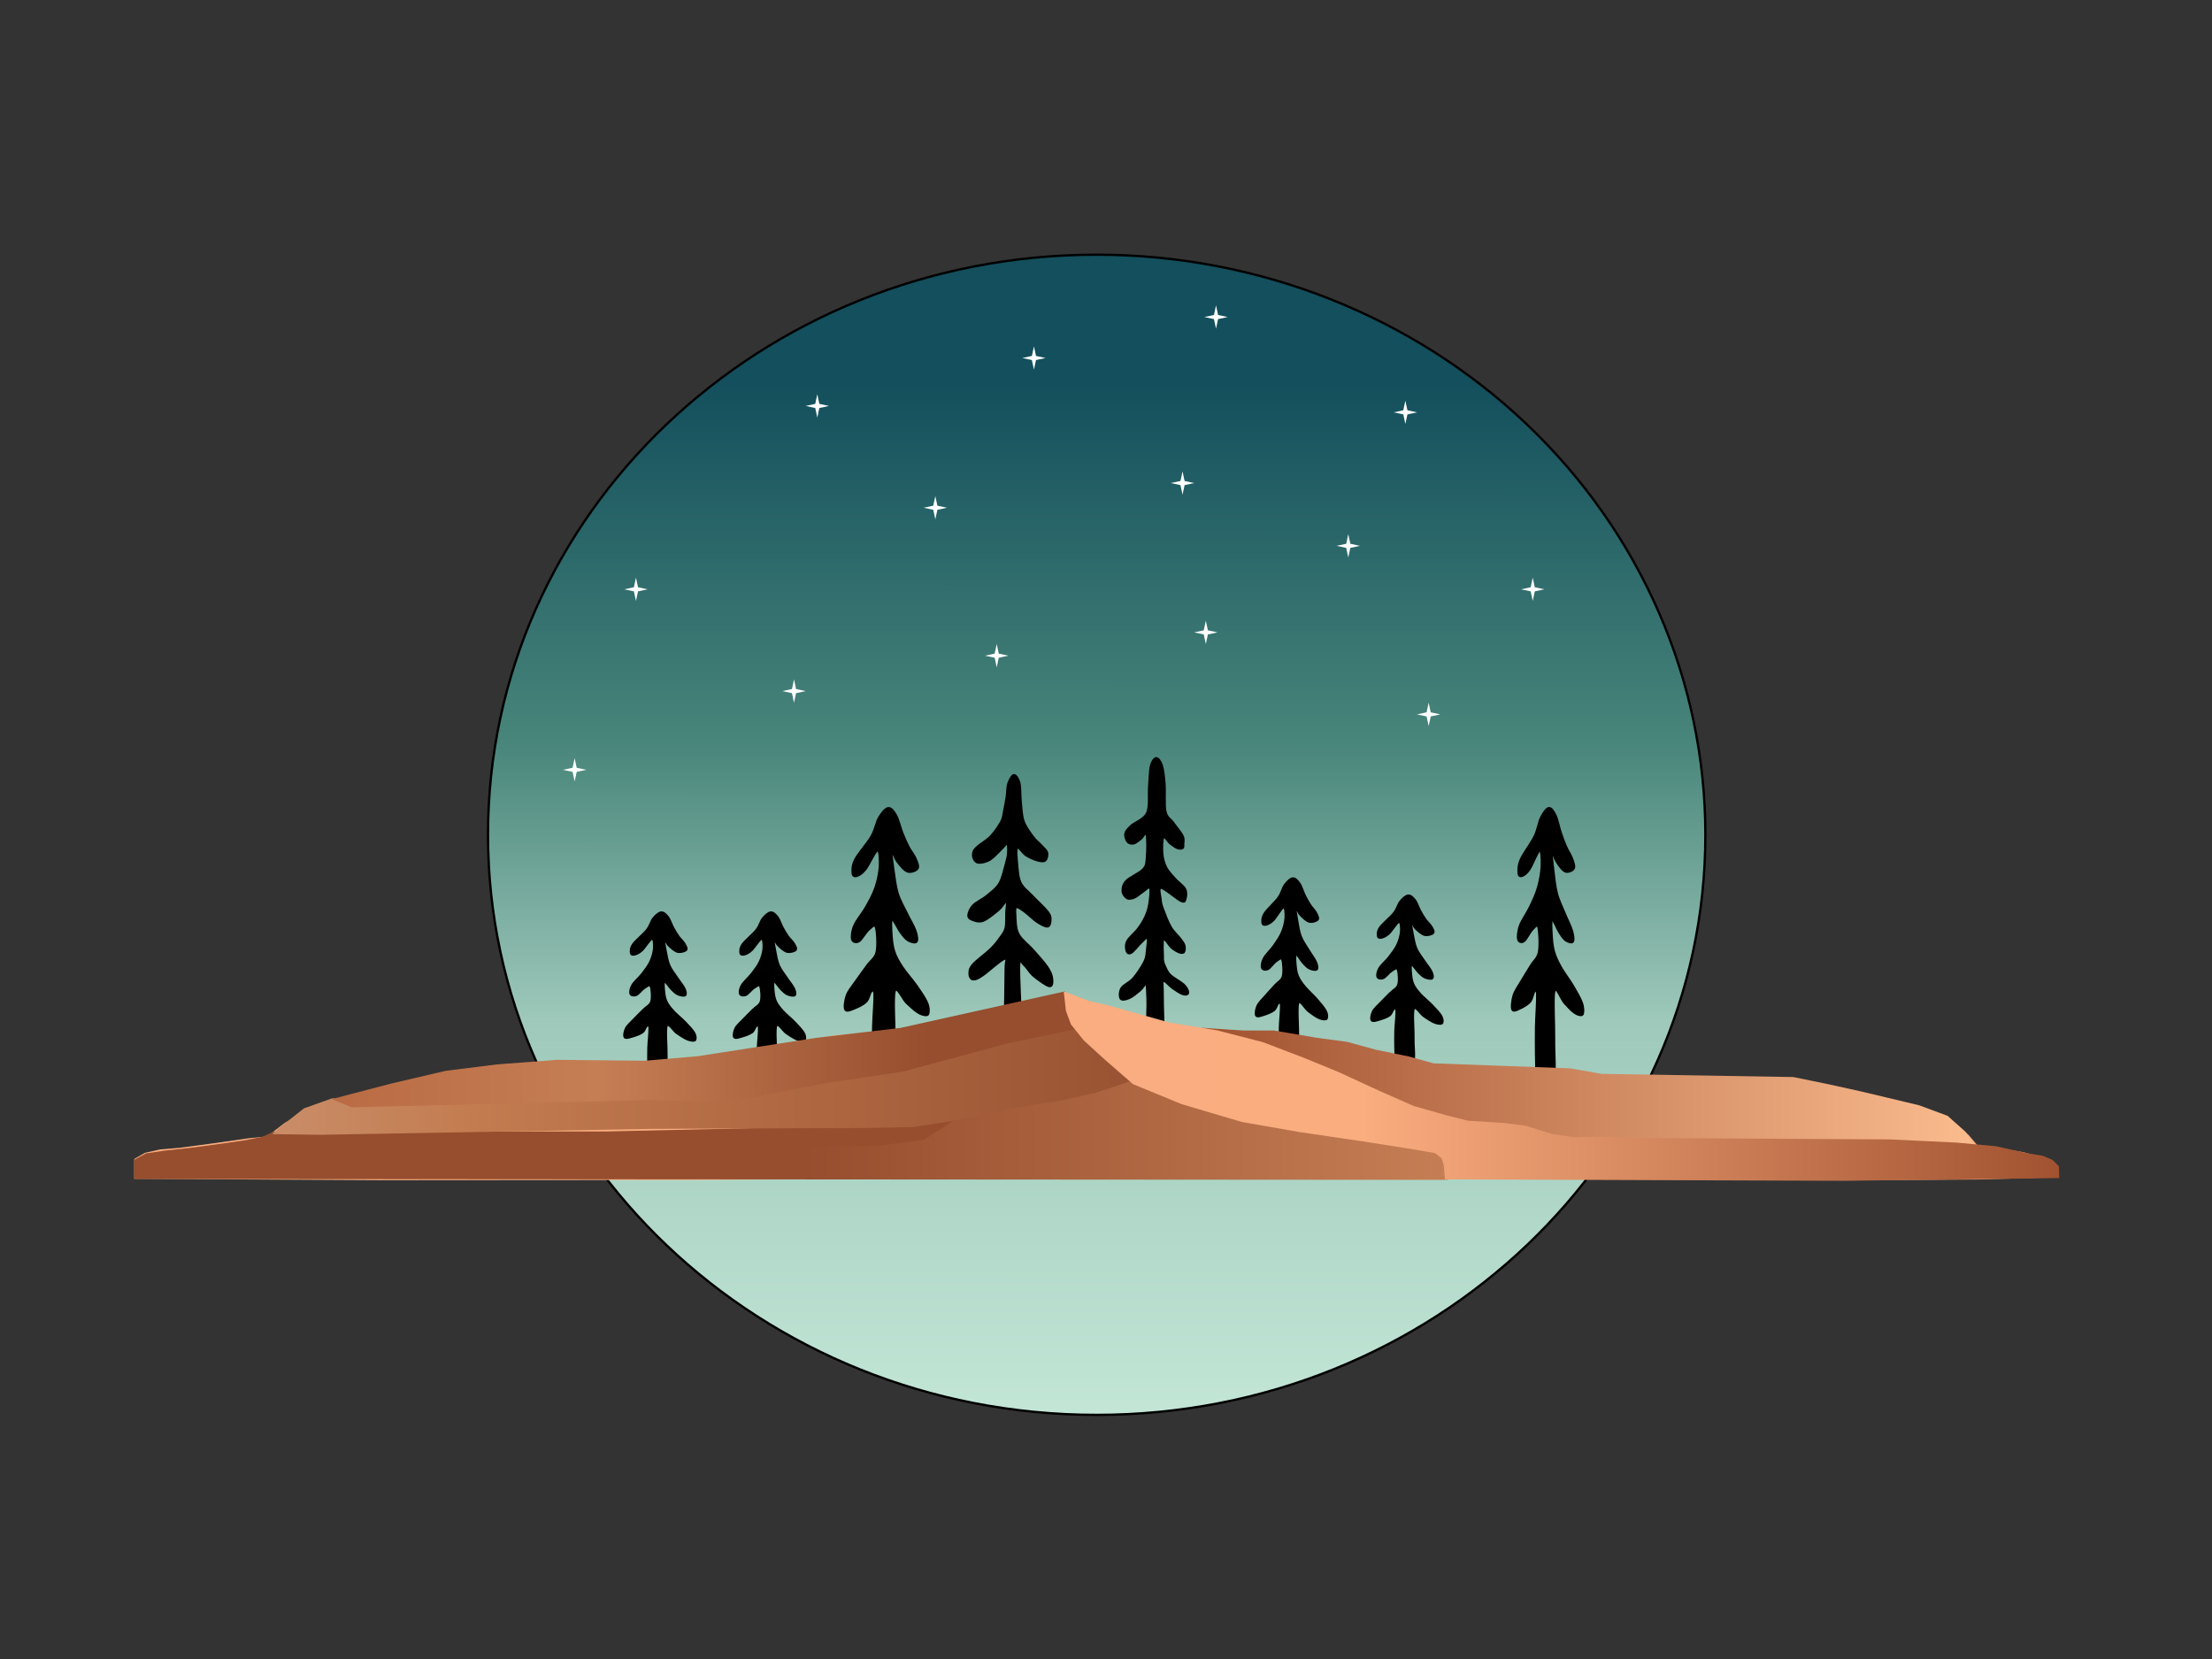 <svg version="1.1" viewBox="0.0 0.0 960.0 720.0" fill="none" stroke="none" stroke-linecap="square" stroke-miterlimit="10" xmlns:xlink="http://www.w3.org/1999/xlink" xmlns="http://www.w3.org/2000/svg"><rect x="0.0" y="0.0" width="960.0" height="720.0" fill="#333333" stroke="none"/><clipPath id="p.0"><path d="m0 0l960.0 0l0 720.0l-960.0 0l0 -720.0z" clip-rule="nonzero"/></clipPath><g clip-path="url(#p.0)"><path fill="#000000" fill-opacity="0.0" d="m0 0l960.0 0l0 720.0l-960.0 0z" fill-rule="evenodd"/><defs><linearGradient id="p.1" gradientUnits="userSpaceOnUse" gradientTransform="matrix(22.442 0.0 0.0 22.442 0.0 0.0)" spreadMethod="pad" x1="9.437" y1="4.921" x2="9.433" y2="27.362"><stop offset="0.0" stop-color="#134f5c"/><stop offset="0.11" stop-color="#134f5c"/><stop offset="0.42" stop-color="#48857a"/><stop offset="0.66" stop-color="#9ec9bb"/><stop offset="1" stop-color="#c3e6d6"/><stop offset="1.0" stop-color="#9ec9bb"/></linearGradient></defs><path fill="url(#p.1)" d="m211.791 362.293l0 0c0 -139.043 118.271 -251.76 264.167 -251.76l0 0c70.061 0 137.253 26.525 186.794 73.739c49.541 47.214 77.373 111.25 77.373 178.021l0 0c0 139.043 -118.271 251.76 -264.167 251.76l0 0c-145.895 0 -264.167 -112.717 -264.167 -251.76z" fill-rule="evenodd"/><path stroke="#000000" stroke-width="1.0" stroke-linejoin="round" stroke-linecap="butt" d="m211.791 362.293l0 0c0 -139.043 118.271 -251.76 264.167 -251.76l0 0c70.061 0 137.253 26.525 186.794 73.739c49.541 47.214 77.373 111.25 77.373 178.021l0 0c0 139.043 -118.271 251.76 -264.167 251.76l0 0c-145.895 0 -264.167 -112.717 -264.167 -251.76z" fill-rule="evenodd"/><path fill="#000000" d="m328.842 468.388c1.206 0.575 6.11 2.153 7.431 0.466c1.321 -1.686 0.396 -6.63 0.495 -10.585c0.099 -3.955 -0.645 -11.477 0.098 -13.144c0.743 -1.667 3.023 2.23 4.36 3.141c1.338 0.911 2.609 1.782 3.666 2.325c1.057 0.543 1.949 0.833 2.675 0.931c0.727 0.097 1.487 0.196 1.685 -0.347c0.198 -0.543 0.23 -1.668 -0.497 -2.909c-0.727 -1.241 -2.344 -2.946 -3.863 -4.535c-1.519 -1.59 -3.88 -3.47 -5.251 -5.002c-1.371 -1.532 -2.312 -2.735 -2.973 -4.189c-0.661 -1.454 -0.858 -3.081 -0.99 -4.535c-0.132 -1.454 -0.38 -4.092 0.198 -4.189c0.578 -0.097 2.279 2.657 3.27 3.607c0.991 0.95 1.718 1.686 2.675 2.093c0.958 0.407 2.625 0.776 3.071 0.349c0.446 -0.427 0.199 -1.649 -0.395 -2.909c-0.594 -1.26 -2.08 -2.985 -3.17 -4.653c-1.09 -1.667 -2.544 -3.393 -3.37 -5.351c-0.826 -1.958 -1.206 -4.458 -1.585 -6.396c-0.38 -1.938 -0.941 -4.865 -0.693 -5.234c0.248 -0.368 1.19 2.074 2.18 3.024c0.991 0.95 2.525 2.367 3.763 2.677c1.238 0.31 3.188 -0.234 3.668 -0.816c0.479 -0.582 -0.231 -1.705 -0.793 -2.674c-0.562 -0.969 -1.768 -1.997 -2.578 -3.141c-0.809 -1.144 -1.519 -2.326 -2.278 -3.722c-0.759 -1.396 -1.419 -3.547 -2.278 -4.653c-0.859 -1.105 -1.835 -2.075 -2.875 -1.978c-1.041 0.097 -2.345 1.299 -3.368 2.56c-1.023 1.26 -1.304 3.121 -2.773 5.002c-1.469 1.881 -4.887 4.614 -6.043 6.282c-1.156 1.667 -1.008 3.005 -0.892 3.722c0.115 0.717 0.809 0.775 1.585 0.581c0.776 -0.194 1.816 -0.602 3.071 -1.746c1.255 -1.144 3.566 -4.981 4.458 -5.117c0.892 -0.136 1.008 2.636 0.892 4.303c-0.115 1.667 -0.743 3.878 -1.585 5.7c-0.842 1.822 -2.164 3.528 -3.468 5.234c-1.304 1.706 -3.5 3.548 -4.358 5.002c-0.858 1.454 -1.073 3.024 -0.793 3.722c0.281 0.698 1.485 0.891 2.476 0.464c0.991 -0.427 2.427 -2.384 3.468 -3.024c1.04 -0.639 2.263 -1.802 2.775 -0.813c0.512 0.989 0.826 5.014 0.297 6.746c-0.528 1.732 -2.18 2.319 -3.468 3.644c-1.288 1.325 -3.005 2.966 -4.26 4.303c-1.255 1.338 -2.643 2.462 -3.27 3.722c-0.628 1.26 -1.007 3.277 -0.495 3.839c0.512 0.562 2.296 -0.098 3.568 -0.466c1.271 -0.368 3.087 -1.007 4.061 -1.744c0.974 -0.736 1.271 -2.345 1.783 -2.674c0.512 -0.33 1.158 -0.893 1.29 0.696c0.132 1.59 -0.414 6.166 -0.497 8.841c-0.083 2.676 -0.017 5.448 0 7.212c0.017 1.764 0.116 2.313 0.1 3.373c-0.016 1.06 -1.403 2.409 -0.198 2.984z" fill-rule="evenodd"/><path stroke="#000000" stroke-width="1.0" stroke-linejoin="round" stroke-linecap="butt" d="m328.842 468.388c1.206 0.575 6.11 2.153 7.431 0.466c1.321 -1.686 0.396 -6.63 0.495 -10.585c0.099 -3.955 -0.645 -11.477 0.098 -13.144c0.743 -1.667 3.023 2.23 4.36 3.141c1.338 0.911 2.609 1.782 3.666 2.325c1.057 0.543 1.949 0.833 2.675 0.931c0.727 0.097 1.487 0.196 1.685 -0.347c0.198 -0.543 0.23 -1.668 -0.497 -2.909c-0.727 -1.241 -2.344 -2.946 -3.863 -4.535c-1.519 -1.59 -3.88 -3.47 -5.251 -5.002c-1.371 -1.532 -2.312 -2.735 -2.973 -4.189c-0.661 -1.454 -0.858 -3.081 -0.99 -4.535c-0.132 -1.454 -0.38 -4.092 0.198 -4.189c0.578 -0.097 2.279 2.657 3.27 3.607c0.991 0.95 1.718 1.686 2.675 2.093c0.958 0.407 2.625 0.776 3.071 0.349c0.446 -0.427 0.199 -1.649 -0.395 -2.909c-0.594 -1.26 -2.08 -2.985 -3.17 -4.653c-1.09 -1.667 -2.544 -3.393 -3.37 -5.351c-0.826 -1.958 -1.206 -4.458 -1.585 -6.396c-0.38 -1.938 -0.941 -4.865 -0.693 -5.234c0.248 -0.368 1.19 2.074 2.18 3.024c0.991 0.95 2.525 2.367 3.763 2.677c1.238 0.31 3.188 -0.234 3.668 -0.816c0.479 -0.582 -0.231 -1.705 -0.793 -2.674c-0.562 -0.969 -1.768 -1.997 -2.578 -3.141c-0.809 -1.144 -1.519 -2.326 -2.278 -3.722c-0.759 -1.396 -1.419 -3.547 -2.278 -4.653c-0.859 -1.105 -1.835 -2.075 -2.875 -1.978c-1.041 0.097 -2.345 1.299 -3.368 2.56c-1.023 1.26 -1.304 3.121 -2.773 5.002c-1.469 1.881 -4.887 4.614 -6.043 6.282c-1.156 1.667 -1.008 3.005 -0.892 3.722c0.115 0.717 0.809 0.775 1.585 0.581c0.776 -0.194 1.816 -0.602 3.071 -1.746c1.255 -1.144 3.566 -4.981 4.458 -5.117c0.892 -0.136 1.008 2.636 0.892 4.303c-0.115 1.667 -0.743 3.878 -1.585 5.7c-0.842 1.822 -2.164 3.528 -3.468 5.234c-1.304 1.706 -3.5 3.548 -4.358 5.002c-0.858 1.454 -1.073 3.024 -0.793 3.722c0.281 0.698 1.485 0.891 2.476 0.464c0.991 -0.427 2.427 -2.384 3.468 -3.024c1.04 -0.639 2.263 -1.802 2.775 -0.813c0.512 0.989 0.826 5.014 0.297 6.746c-0.528 1.732 -2.18 2.319 -3.468 3.644c-1.288 1.325 -3.005 2.966 -4.26 4.303c-1.255 1.338 -2.643 2.462 -3.27 3.722c-0.628 1.26 -1.007 3.277 -0.495 3.839c0.512 0.562 2.296 -0.098 3.568 -0.466c1.271 -0.368 3.087 -1.007 4.061 -1.744c0.974 -0.736 1.271 -2.345 1.783 -2.674c0.512 -0.33 1.158 -0.893 1.29 0.696c0.132 1.59 -0.414 6.166 -0.497 8.841c-0.083 2.676 -0.017 5.448 0 7.212c0.017 1.764 0.116 2.313 0.1 3.373c-0.016 1.06 -1.403 2.409 -0.198 2.984z" fill-rule="evenodd"/><path fill="#000000" d="m281.311 468.389c1.206 0.575 6.11 2.153 7.431 0.466c1.321 -1.686 0.396 -6.63 0.495 -10.585c0.099 -3.955 -0.645 -11.477 0.098 -13.144c0.743 -1.667 3.023 2.23 4.36 3.141c1.338 0.911 2.609 1.782 3.666 2.325c1.057 0.543 1.949 0.833 2.675 0.931c0.727 0.097 1.487 0.196 1.685 -0.347c0.198 -0.543 0.23 -1.668 -0.497 -2.909c-0.727 -1.241 -2.344 -2.946 -3.863 -4.535c-1.519 -1.59 -3.88 -3.47 -5.251 -5.002c-1.371 -1.532 -2.312 -2.735 -2.973 -4.189c-0.661 -1.454 -0.858 -3.081 -0.99 -4.535c-0.132 -1.454 -0.38 -4.092 0.198 -4.189c0.578 -0.097 2.279 2.657 3.27 3.607c0.991 0.95 1.718 1.686 2.675 2.093c0.958 0.407 2.625 0.776 3.071 0.349c0.446 -0.427 0.199 -1.649 -0.395 -2.909c-0.594 -1.26 -2.08 -2.985 -3.17 -4.653c-1.09 -1.667 -2.544 -3.393 -3.37 -5.351c-0.826 -1.958 -1.206 -4.458 -1.585 -6.396c-0.38 -1.938 -0.941 -4.865 -0.693 -5.234c0.248 -0.368 1.19 2.074 2.18 3.024c0.991 0.95 2.525 2.367 3.763 2.677c1.238 0.31 3.188 -0.234 3.668 -0.816c0.479 -0.582 -0.231 -1.705 -0.793 -2.674c-0.562 -0.969 -1.768 -1.997 -2.578 -3.141c-0.809 -1.144 -1.519 -2.326 -2.278 -3.722c-0.759 -1.396 -1.419 -3.547 -2.278 -4.653c-0.859 -1.105 -1.835 -2.075 -2.875 -1.978c-1.041 0.097 -2.345 1.299 -3.368 2.56c-1.023 1.26 -1.304 3.121 -2.773 5.002c-1.469 1.881 -4.887 4.614 -6.043 6.282c-1.156 1.667 -1.008 3.005 -0.892 3.722c0.115 0.717 0.809 0.775 1.585 0.581c0.776 -0.194 1.816 -0.602 3.071 -1.746c1.255 -1.144 3.566 -4.981 4.458 -5.117c0.892 -0.136 1.008 2.636 0.892 4.303c-0.115 1.667 -0.743 3.878 -1.585 5.7c-0.842 1.822 -2.164 3.528 -3.468 5.234c-1.304 1.706 -3.5 3.548 -4.358 5.002c-0.858 1.454 -1.073 3.024 -0.793 3.722c0.281 0.698 1.485 0.891 2.476 0.464c0.991 -0.427 2.427 -2.384 3.468 -3.024c1.04 -0.639 2.263 -1.802 2.775 -0.813c0.512 0.989 0.826 5.014 0.297 6.746c-0.528 1.732 -2.18 2.319 -3.468 3.644c-1.288 1.325 -3.005 2.966 -4.26 4.303c-1.255 1.338 -2.643 2.462 -3.27 3.722c-0.628 1.26 -1.007 3.277 -0.495 3.839c0.512 0.562 2.296 -0.098 3.568 -0.466c1.271 -0.368 3.087 -1.007 4.061 -1.744c0.974 -0.736 1.271 -2.345 1.783 -2.674c0.512 -0.33 1.158 -0.893 1.29 0.696c0.132 1.59 -0.414 6.166 -0.497 8.841c-0.083 2.676 -0.017 5.448 0 7.212c0.017 1.764 0.116 2.313 0.1 3.373c-0.016 1.06 -1.403 2.409 -0.198 2.984z" fill-rule="evenodd"/><path stroke="#000000" stroke-width="1.0" stroke-linejoin="round" stroke-linecap="butt" d="m281.311 468.389c1.206 0.575 6.11 2.153 7.431 0.466c1.321 -1.686 0.396 -6.63 0.495 -10.585c0.099 -3.955 -0.645 -11.477 0.098 -13.144c0.743 -1.667 3.023 2.23 4.36 3.141c1.338 0.911 2.609 1.782 3.666 2.325c1.057 0.543 1.949 0.833 2.675 0.931c0.727 0.097 1.487 0.196 1.685 -0.347c0.198 -0.543 0.23 -1.668 -0.497 -2.909c-0.727 -1.241 -2.344 -2.946 -3.863 -4.535c-1.519 -1.59 -3.88 -3.47 -5.251 -5.002c-1.371 -1.532 -2.312 -2.735 -2.973 -4.189c-0.661 -1.454 -0.858 -3.081 -0.99 -4.535c-0.132 -1.454 -0.38 -4.092 0.198 -4.189c0.578 -0.097 2.279 2.657 3.27 3.607c0.991 0.95 1.718 1.686 2.675 2.093c0.958 0.407 2.625 0.776 3.071 0.349c0.446 -0.427 0.199 -1.649 -0.395 -2.909c-0.594 -1.26 -2.08 -2.985 -3.17 -4.653c-1.09 -1.667 -2.544 -3.393 -3.37 -5.351c-0.826 -1.958 -1.206 -4.458 -1.585 -6.396c-0.38 -1.938 -0.941 -4.865 -0.693 -5.234c0.248 -0.368 1.19 2.074 2.18 3.024c0.991 0.95 2.525 2.367 3.763 2.677c1.238 0.31 3.188 -0.234 3.668 -0.816c0.479 -0.582 -0.231 -1.705 -0.793 -2.674c-0.562 -0.969 -1.768 -1.997 -2.578 -3.141c-0.809 -1.144 -1.519 -2.326 -2.278 -3.722c-0.759 -1.396 -1.419 -3.547 -2.278 -4.653c-0.859 -1.105 -1.835 -2.075 -2.875 -1.978c-1.041 0.097 -2.345 1.299 -3.368 2.56c-1.023 1.26 -1.304 3.121 -2.773 5.002c-1.469 1.881 -4.887 4.614 -6.043 6.282c-1.156 1.667 -1.008 3.005 -0.892 3.722c0.115 0.717 0.809 0.775 1.585 0.581c0.776 -0.194 1.816 -0.602 3.071 -1.746c1.255 -1.144 3.566 -4.981 4.458 -5.117c0.892 -0.136 1.008 2.636 0.892 4.303c-0.115 1.667 -0.743 3.878 -1.585 5.7c-0.842 1.822 -2.164 3.528 -3.468 5.234c-1.304 1.706 -3.5 3.548 -4.358 5.002c-0.858 1.454 -1.073 3.024 -0.793 3.722c0.281 0.698 1.485 0.891 2.476 0.464c0.991 -0.427 2.427 -2.384 3.468 -3.024c1.04 -0.639 2.263 -1.802 2.775 -0.813c0.512 0.989 0.826 5.014 0.297 6.746c-0.528 1.732 -2.18 2.319 -3.468 3.644c-1.288 1.325 -3.005 2.966 -4.26 4.303c-1.255 1.338 -2.643 2.462 -3.27 3.722c-0.628 1.26 -1.007 3.277 -0.495 3.839c0.512 0.562 2.296 -0.098 3.568 -0.466c1.271 -0.368 3.087 -1.007 4.061 -1.744c0.974 -0.736 1.271 -2.345 1.783 -2.674c0.512 -0.33 1.158 -0.893 1.29 0.696c0.132 1.59 -0.414 6.166 -0.497 8.841c-0.083 2.676 -0.017 5.448 0 7.212c0.017 1.764 0.116 2.313 0.1 3.373c-0.016 1.06 -1.403 2.409 -0.198 2.984z" fill-rule="evenodd"/><path fill="#000000" d="m378.842 467.668c1.506 0.967 7.194 3.48 8.75 0.755c1.555 -2.725 0.467 -10.714 0.583 -17.106c0.116 -6.391 -0.76 -18.548 0.115 -21.243c0.875 -2.695 3.559 3.603 5.134 5.075c1.575 1.472 3.072 2.882 4.316 3.759c1.244 0.877 2.294 1.345 3.15 1.502c0.856 0.157 1.751 0.318 1.984 -0.559c0.233 -0.877 0.27 -2.696 -0.585 -4.701c-0.856 -2.005 -2.76 -4.76 -4.549 -7.329c-1.789 -2.569 -4.569 -5.609 -6.183 -8.084c-1.614 -2.475 -2.723 -4.418 -3.5 -6.768c-0.778 -2.349 -1.01 -4.979 -1.166 -7.329c-0.156 -2.35 -0.448 -6.613 0.233 -6.77c0.681 -0.157 2.684 4.294 3.851 5.83c1.167 1.535 2.023 2.725 3.15 3.383c1.128 0.658 3.091 1.254 3.616 0.564c0.525 -0.69 0.234 -2.665 -0.465 -4.701c-0.7 -2.036 -2.45 -4.823 -3.733 -7.517c-1.284 -2.694 -2.996 -5.484 -3.968 -8.648c-0.972 -3.164 -1.42 -7.206 -1.867 -10.338c-0.447 -3.133 -1.108 -7.863 -0.816 -8.458c0.292 -0.595 1.401 3.352 2.567 4.887c1.166 1.535 2.973 3.824 4.431 4.325c1.458 0.501 3.754 -0.379 4.319 -1.319c0.564 -0.94 -0.272 -2.757 -0.933 -4.323c-0.661 -1.566 -2.082 -3.227 -3.035 -5.075c-0.953 -1.848 -1.788 -3.759 -2.682 -6.015c-0.894 -2.256 -1.671 -5.734 -2.682 -7.52c-1.011 -1.786 -2.16 -3.354 -3.385 -3.197c-1.225 0.157 -2.761 2.1 -3.966 4.137c-1.205 2.037 -1.535 5.045 -3.265 8.084c-1.73 3.039 -5.755 7.456 -7.116 10.15c-1.361 2.694 -1.187 4.856 -1.051 6.015c0.136 1.159 0.953 1.254 1.867 0.94c0.914 -0.313 2.138 -0.972 3.616 -2.821c1.478 -1.848 4.199 -8.05 5.249 -8.27c1.05 -0.219 1.187 4.259 1.051 6.953c-0.136 2.694 -0.875 6.267 -1.867 9.212c-0.992 2.945 -2.548 5.703 -4.083 8.46c-1.536 2.757 -4.121 5.732 -5.132 8.082c-1.011 2.349 -1.264 4.888 -0.933 6.015c0.33 1.128 1.749 1.439 2.915 0.75c1.166 -0.689 2.858 -3.851 4.083 -4.885c1.225 -1.033 2.665 -2.912 3.268 -1.314c0.603 1.598 0.972 8.102 0.35 10.9c-0.622 2.798 -2.567 3.748 -4.083 5.888c-1.517 2.141 -3.539 4.794 -5.017 6.956c-1.478 2.162 -3.112 3.979 -3.851 6.015c-0.739 2.036 -1.186 5.295 -0.583 6.203c0.603 0.909 2.704 -0.157 4.201 -0.752c1.497 -0.595 3.635 -1.628 4.782 -2.818c1.147 -1.19 1.496 -3.79 2.099 -4.323c0.603 -0.533 1.363 -1.443 1.519 1.126c0.156 2.569 -0.488 9.964 -0.585 14.287c-0.098 4.324 0.067 8.841 0 11.655c-0.067 2.814 -0.383 3.517 -0.402 5.229c-0.019 1.712 -1.219 4.079 0.287 5.046z" fill-rule="evenodd"/><path stroke="#000000" stroke-width="1.0" stroke-linejoin="round" stroke-linecap="butt" d="m378.842 467.668c1.506 0.967 7.194 3.48 8.75 0.755c1.555 -2.725 0.467 -10.714 0.583 -17.106c0.116 -6.391 -0.76 -18.548 0.115 -21.243c0.875 -2.695 3.559 3.603 5.134 5.075c1.575 1.472 3.072 2.882 4.316 3.759c1.244 0.877 2.294 1.345 3.15 1.502c0.856 0.157 1.751 0.318 1.984 -0.559c0.233 -0.877 0.27 -2.696 -0.585 -4.701c-0.856 -2.005 -2.76 -4.76 -4.549 -7.329c-1.789 -2.569 -4.569 -5.609 -6.183 -8.084c-1.614 -2.475 -2.723 -4.418 -3.5 -6.768c-0.778 -2.349 -1.01 -4.979 -1.166 -7.329c-0.156 -2.35 -0.448 -6.613 0.233 -6.77c0.681 -0.157 2.684 4.294 3.851 5.83c1.167 1.535 2.023 2.725 3.15 3.383c1.128 0.658 3.091 1.254 3.616 0.564c0.525 -0.69 0.234 -2.665 -0.465 -4.701c-0.7 -2.036 -2.45 -4.823 -3.733 -7.517c-1.284 -2.694 -2.996 -5.484 -3.968 -8.648c-0.972 -3.164 -1.42 -7.206 -1.867 -10.338c-0.447 -3.133 -1.108 -7.863 -0.816 -8.458c0.292 -0.595 1.401 3.352 2.567 4.887c1.166 1.535 2.973 3.824 4.431 4.325c1.458 0.501 3.754 -0.379 4.319 -1.319c0.564 -0.94 -0.272 -2.757 -0.933 -4.323c-0.661 -1.566 -2.082 -3.227 -3.035 -5.075c-0.953 -1.848 -1.788 -3.759 -2.682 -6.015c-0.894 -2.256 -1.671 -5.734 -2.682 -7.52c-1.011 -1.786 -2.16 -3.354 -3.385 -3.197c-1.225 0.157 -2.761 2.1 -3.966 4.137c-1.205 2.037 -1.535 5.045 -3.265 8.084c-1.73 3.039 -5.755 7.456 -7.116 10.15c-1.361 2.694 -1.187 4.856 -1.051 6.015c0.136 1.159 0.953 1.254 1.867 0.94c0.914 -0.313 2.138 -0.972 3.616 -2.821c1.478 -1.848 4.199 -8.05 5.249 -8.27c1.05 -0.219 1.187 4.259 1.051 6.953c-0.136 2.694 -0.875 6.267 -1.867 9.212c-0.992 2.945 -2.548 5.703 -4.083 8.46c-1.536 2.757 -4.121 5.732 -5.132 8.082c-1.011 2.349 -1.264 4.888 -0.933 6.015c0.33 1.128 1.749 1.439 2.915 0.75c1.166 -0.689 2.858 -3.851 4.083 -4.885c1.225 -1.033 2.665 -2.912 3.268 -1.314c0.603 1.598 0.972 8.102 0.35 10.9c-0.622 2.798 -2.567 3.748 -4.083 5.888c-1.517 2.141 -3.539 4.794 -5.017 6.956c-1.478 2.162 -3.112 3.979 -3.851 6.015c-0.739 2.036 -1.186 5.295 -0.583 6.203c0.603 0.909 2.704 -0.157 4.201 -0.752c1.497 -0.595 3.635 -1.628 4.782 -2.818c1.147 -1.19 1.496 -3.79 2.099 -4.323c0.603 -0.533 1.363 -1.443 1.519 1.126c0.156 2.569 -0.488 9.964 -0.585 14.287c-0.098 4.324 0.067 8.841 0 11.655c-0.067 2.814 -0.383 3.517 -0.402 5.229c-0.019 1.712 -1.219 4.079 0.287 5.046z" fill-rule="evenodd"/><path fill="#000000" d="m666.546 467.652c1.206 0.93 6.11 3.479 7.431 0.754c1.321 -2.725 0.396 -10.715 0.495 -17.106c0.099 -6.391 -0.645 -18.548 0.098 -21.243c0.743 -2.694 3.023 3.604 4.36 5.076c1.338 1.472 2.609 2.881 3.666 3.758c1.057 0.877 1.949 1.347 2.675 1.504c0.727 0.157 1.487 0.316 1.685 -0.56c0.198 -0.877 0.23 -2.696 -0.497 -4.701c-0.727 -2.005 -2.344 -4.761 -3.863 -7.33c-1.519 -2.569 -3.88 -5.608 -5.251 -8.083c-1.371 -2.475 -2.312 -4.419 -2.973 -6.769c-0.661 -2.35 -0.858 -4.98 -0.99 -7.33c-0.132 -2.35 -0.38 -6.613 0.198 -6.769c0.578 -0.157 2.279 4.294 3.27 5.83c0.991 1.535 1.718 2.725 2.675 3.383c0.958 0.658 2.625 1.254 3.071 0.564c0.446 -0.689 0.199 -2.664 -0.395 -4.701c-0.594 -2.037 -2.08 -4.825 -3.17 -7.519c-1.09 -2.694 -2.544 -5.484 -3.37 -8.648c-0.826 -3.164 -1.206 -7.205 -1.585 -10.337c-0.38 -3.133 -0.941 -7.863 -0.693 -8.458c0.248 -0.595 1.19 3.351 2.18 4.886c0.991 1.535 2.525 3.825 3.763 4.326c1.238 0.501 3.188 -0.378 3.668 -1.318c0.479 -0.94 -0.231 -2.756 -0.793 -4.322c-0.562 -1.566 -1.768 -3.227 -2.578 -5.076c-0.809 -1.849 -1.519 -3.759 -2.278 -6.015c-0.759 -2.256 -1.419 -5.733 -2.278 -7.519c-0.859 -1.786 -1.834 -3.354 -2.875 -3.197c-1.04 0.157 -2.344 2.1 -3.368 4.136c-1.023 2.037 -1.304 5.044 -2.773 8.083c-1.469 3.039 -4.887 7.457 -6.043 10.152c-1.156 2.694 -1.008 4.856 -0.892 6.015c0.115 1.159 0.809 1.253 1.585 0.939c0.776 -0.314 1.816 -0.974 3.071 -2.822c1.255 -1.849 3.566 -8.05 4.458 -8.269c0.892 -0.219 1.008 4.26 0.892 6.955c-0.115 2.694 -0.743 6.267 -1.585 9.212c-0.842 2.945 -2.164 5.701 -3.468 8.458c-1.304 2.757 -3.5 5.734 -4.358 8.083c-0.858 2.35 -1.073 4.888 -0.793 6.015c0.281 1.128 1.485 1.439 2.476 0.75c0.991 -0.689 2.427 -3.853 3.468 -4.886c1.04 -1.033 2.263 -2.912 2.775 -1.314c0.512 1.598 0.826 8.103 0.297 10.902c-0.528 2.798 -2.18 3.748 -3.468 5.889c-1.288 2.141 -3.005 4.793 -4.26 6.955c-1.255 2.162 -2.643 3.979 -3.27 6.015c-0.628 2.037 -1.007 5.296 -0.495 6.205c0.512 0.908 2.296 -0.159 3.568 -0.754c1.271 -0.595 3.087 -1.628 4.061 -2.818c0.974 -1.19 1.271 -3.789 1.783 -4.322c0.512 -0.533 1.158 -1.444 1.29 1.125c0.132 2.569 -0.414 9.964 -0.497 14.288c-0.083 4.324 -0.017 8.804 0 11.655c0.017 2.851 0.116 3.738 0.1 5.451c-0.016 1.712 -1.403 3.894 -0.198 4.823z" fill-rule="evenodd"/><path stroke="#000000" stroke-width="1.0" stroke-linejoin="round" stroke-linecap="butt" d="m666.546 467.652c1.206 0.93 6.11 3.479 7.431 0.754c1.321 -2.725 0.396 -10.715 0.495 -17.106c0.099 -6.391 -0.645 -18.548 0.098 -21.243c0.743 -2.694 3.023 3.604 4.36 5.076c1.338 1.472 2.609 2.881 3.666 3.758c1.057 0.877 1.949 1.347 2.675 1.504c0.727 0.157 1.487 0.316 1.685 -0.56c0.198 -0.877 0.23 -2.696 -0.497 -4.701c-0.727 -2.005 -2.344 -4.761 -3.863 -7.33c-1.519 -2.569 -3.88 -5.608 -5.251 -8.083c-1.371 -2.475 -2.312 -4.419 -2.973 -6.769c-0.661 -2.35 -0.858 -4.98 -0.99 -7.33c-0.132 -2.35 -0.38 -6.613 0.198 -6.769c0.578 -0.157 2.279 4.294 3.27 5.83c0.991 1.535 1.718 2.725 2.675 3.383c0.958 0.658 2.625 1.254 3.071 0.564c0.446 -0.689 0.199 -2.664 -0.395 -4.701c-0.594 -2.037 -2.08 -4.825 -3.17 -7.519c-1.09 -2.694 -2.544 -5.484 -3.37 -8.648c-0.826 -3.164 -1.206 -7.205 -1.585 -10.337c-0.38 -3.133 -0.941 -7.863 -0.693 -8.458c0.248 -0.595 1.19 3.351 2.18 4.886c0.991 1.535 2.525 3.825 3.763 4.326c1.238 0.501 3.188 -0.378 3.668 -1.318c0.479 -0.94 -0.231 -2.756 -0.793 -4.322c-0.562 -1.566 -1.768 -3.227 -2.578 -5.076c-0.809 -1.849 -1.519 -3.759 -2.278 -6.015c-0.759 -2.256 -1.419 -5.733 -2.278 -7.519c-0.859 -1.786 -1.834 -3.354 -2.875 -3.197c-1.04 0.157 -2.344 2.1 -3.368 4.136c-1.023 2.037 -1.304 5.044 -2.773 8.083c-1.469 3.039 -4.887 7.457 -6.043 10.152c-1.156 2.694 -1.008 4.856 -0.892 6.015c0.115 1.159 0.809 1.253 1.585 0.939c0.776 -0.314 1.816 -0.974 3.071 -2.822c1.255 -1.849 3.566 -8.05 4.458 -8.269c0.892 -0.219 1.008 4.26 0.892 6.955c-0.115 2.694 -0.743 6.267 -1.585 9.212c-0.842 2.945 -2.164 5.701 -3.468 8.458c-1.304 2.757 -3.5 5.734 -4.358 8.083c-0.858 2.35 -1.073 4.888 -0.793 6.015c0.281 1.128 1.485 1.439 2.476 0.75c0.991 -0.689 2.427 -3.853 3.468 -4.886c1.04 -1.033 2.263 -2.912 2.775 -1.314c0.512 1.598 0.826 8.103 0.297 10.902c-0.528 2.798 -2.18 3.748 -3.468 5.889c-1.288 2.141 -3.005 4.793 -4.26 6.955c-1.255 2.162 -2.643 3.979 -3.27 6.015c-0.628 2.037 -1.007 5.296 -0.495 6.205c0.512 0.908 2.296 -0.159 3.568 -0.754c1.271 -0.595 3.087 -1.628 4.061 -2.818c0.974 -1.19 1.271 -3.789 1.783 -4.322c0.512 -0.533 1.158 -1.444 1.29 1.125c0.132 2.569 -0.414 9.964 -0.497 14.288c-0.083 4.324 -0.017 8.804 0 11.655c0.017 2.851 0.116 3.738 0.1 5.451c-0.016 1.712 -1.403 3.894 -0.198 4.823z" fill-rule="evenodd"/><path fill="#000000" d="m605.511 461.051c1.206 0.575 6.11 2.153 7.431 0.466c1.321 -1.686 0.396 -6.63 0.495 -10.585c0.099 -3.955 -0.645 -11.477 0.098 -13.144c0.743 -1.667 3.023 2.23 4.36 3.141c1.338 0.911 2.609 1.782 3.665 2.325c1.057 0.543 1.949 0.833 2.675 0.931c0.727 0.097 1.487 0.196 1.685 -0.347c0.198 -0.543 0.23 -1.668 -0.497 -2.909c-0.727 -1.241 -2.344 -2.946 -3.863 -4.535c-1.519 -1.59 -3.88 -3.47 -5.251 -5.002c-1.371 -1.532 -2.312 -2.735 -2.973 -4.189c-0.661 -1.454 -0.858 -3.081 -0.99 -4.535c-0.132 -1.454 -0.38 -4.092 0.198 -4.189c0.578 -0.097 2.279 2.657 3.27 3.607c0.991 0.95 1.718 1.686 2.675 2.093c0.958 0.407 2.625 0.776 3.07 0.349c0.446 -0.427 0.199 -1.649 -0.395 -2.909c-0.594 -1.26 -2.08 -2.985 -3.17 -4.653c-1.09 -1.667 -2.544 -3.393 -3.37 -5.351c-0.826 -1.958 -1.206 -4.458 -1.585 -6.396c-0.38 -1.938 -0.941 -4.865 -0.693 -5.234c0.248 -0.368 1.19 2.074 2.18 3.024c0.991 0.95 2.525 2.367 3.763 2.677c1.238 0.31 3.188 -0.234 3.668 -0.816c0.479 -0.582 -0.231 -1.705 -0.793 -2.674c-0.562 -0.969 -1.768 -1.997 -2.577 -3.141c-0.809 -1.144 -1.519 -2.326 -2.278 -3.722c-0.759 -1.396 -1.419 -3.547 -2.278 -4.653c-0.859 -1.105 -1.834 -2.075 -2.875 -1.978c-1.041 0.097 -2.345 1.299 -3.368 2.56c-1.023 1.26 -1.304 3.121 -2.773 5.002c-1.469 1.881 -4.887 4.614 -6.043 6.282c-1.156 1.667 -1.008 3.005 -0.892 3.722c0.115 0.717 0.809 0.775 1.585 0.581c0.776 -0.194 1.816 -0.602 3.07 -1.746c1.255 -1.144 3.566 -4.981 4.458 -5.117c0.892 -0.136 1.008 2.636 0.892 4.303c-0.115 1.667 -0.743 3.878 -1.585 5.7c-0.842 1.822 -2.164 3.528 -3.468 5.234c-1.304 1.706 -3.5 3.548 -4.358 5.002c-0.859 1.454 -1.073 3.024 -0.793 3.722c0.28 0.698 1.485 0.891 2.476 0.464c0.991 -0.427 2.427 -2.384 3.468 -3.024c1.041 -0.639 2.263 -1.802 2.775 -0.813c0.512 0.989 0.826 5.014 0.297 6.746c-0.528 1.732 -2.18 2.319 -3.468 3.644c-1.288 1.325 -3.005 2.966 -4.26 4.303c-1.255 1.338 -2.643 2.462 -3.27 3.722c-0.628 1.26 -1.007 3.277 -0.495 3.839c0.512 0.562 2.296 -0.098 3.568 -0.466c1.271 -0.368 3.087 -1.007 4.061 -1.744c0.974 -0.736 1.271 -2.345 1.783 -2.674c0.512 -0.33 1.158 -0.893 1.29 0.696c0.132 1.59 -0.414 6.166 -0.497 8.841c-0.083 2.676 -0.017 5.448 0 7.212c0.017 1.764 0.116 2.313 0.1 3.373c-0.016 1.06 -1.403 2.409 -0.198 2.984z" fill-rule="evenodd"/><path stroke="#000000" stroke-width="1.0" stroke-linejoin="round" stroke-linecap="butt" d="m605.511 461.051c1.206 0.575 6.11 2.153 7.431 0.466c1.321 -1.686 0.396 -6.63 0.495 -10.585c0.099 -3.955 -0.645 -11.477 0.098 -13.144c0.743 -1.667 3.023 2.23 4.36 3.141c1.338 0.911 2.609 1.782 3.665 2.325c1.057 0.543 1.949 0.833 2.675 0.931c0.727 0.097 1.487 0.196 1.685 -0.347c0.198 -0.543 0.23 -1.668 -0.497 -2.909c-0.727 -1.241 -2.344 -2.946 -3.863 -4.535c-1.519 -1.59 -3.88 -3.47 -5.251 -5.002c-1.371 -1.532 -2.312 -2.735 -2.973 -4.189c-0.661 -1.454 -0.858 -3.081 -0.99 -4.535c-0.132 -1.454 -0.38 -4.092 0.198 -4.189c0.578 -0.097 2.279 2.657 3.27 3.607c0.991 0.95 1.718 1.686 2.675 2.093c0.958 0.407 2.625 0.776 3.07 0.349c0.446 -0.427 0.199 -1.649 -0.395 -2.909c-0.594 -1.26 -2.08 -2.985 -3.17 -4.653c-1.09 -1.667 -2.544 -3.393 -3.37 -5.351c-0.826 -1.958 -1.206 -4.458 -1.585 -6.396c-0.38 -1.938 -0.941 -4.865 -0.693 -5.234c0.248 -0.368 1.19 2.074 2.18 3.024c0.991 0.95 2.525 2.367 3.763 2.677c1.238 0.31 3.188 -0.234 3.668 -0.816c0.479 -0.582 -0.231 -1.705 -0.793 -2.674c-0.562 -0.969 -1.768 -1.997 -2.577 -3.141c-0.809 -1.144 -1.519 -2.326 -2.278 -3.722c-0.759 -1.396 -1.419 -3.547 -2.278 -4.653c-0.859 -1.105 -1.834 -2.075 -2.875 -1.978c-1.041 0.097 -2.345 1.299 -3.368 2.56c-1.023 1.26 -1.304 3.121 -2.773 5.002c-1.469 1.881 -4.887 4.614 -6.043 6.282c-1.156 1.667 -1.008 3.005 -0.892 3.722c0.115 0.717 0.809 0.775 1.585 0.581c0.776 -0.194 1.816 -0.602 3.07 -1.746c1.255 -1.144 3.566 -4.981 4.458 -5.117c0.892 -0.136 1.008 2.636 0.892 4.303c-0.115 1.667 -0.743 3.878 -1.585 5.7c-0.842 1.822 -2.164 3.528 -3.468 5.234c-1.304 1.706 -3.5 3.548 -4.358 5.002c-0.859 1.454 -1.073 3.024 -0.793 3.722c0.28 0.698 1.485 0.891 2.476 0.464c0.991 -0.427 2.427 -2.384 3.468 -3.024c1.041 -0.639 2.263 -1.802 2.775 -0.813c0.512 0.989 0.826 5.014 0.297 6.746c-0.528 1.732 -2.18 2.319 -3.468 3.644c-1.288 1.325 -3.005 2.966 -4.26 4.303c-1.255 1.338 -2.643 2.462 -3.27 3.722c-0.628 1.26 -1.007 3.277 -0.495 3.839c0.512 0.562 2.296 -0.098 3.568 -0.466c1.271 -0.368 3.087 -1.007 4.061 -1.744c0.974 -0.736 1.271 -2.345 1.783 -2.674c0.512 -0.33 1.158 -0.893 1.29 0.696c0.132 1.59 -0.414 6.166 -0.497 8.841c-0.083 2.676 -0.017 5.448 0 7.212c0.017 1.764 0.116 2.313 0.1 3.373c-0.016 1.06 -1.403 2.409 -0.198 2.984z" fill-rule="evenodd"/><path fill="#000000" d="m555.39 460.817c1.206 0.632 6.11 2.367 7.431 0.513c1.321 -1.854 0.396 -7.29 0.495 -11.639c0.099 -4.349 -0.645 -12.62 0.098 -14.454c0.743 -1.833 3.023 2.452 4.36 3.454c1.338 1.002 2.609 1.96 3.665 2.557c1.057 0.597 1.949 0.916 2.675 1.023c0.727 0.107 1.487 0.215 1.685 -0.381c0.198 -0.597 0.23 -1.834 -0.497 -3.198c-0.727 -1.364 -2.344 -3.239 -3.863 -4.987c-1.519 -1.748 -3.88 -3.816 -5.251 -5.5c-1.371 -1.684 -2.312 -3.007 -2.973 -4.606c-0.661 -1.599 -0.858 -3.388 -0.99 -4.987c-0.132 -1.599 -0.38 -4.499 0.198 -4.606c0.578 -0.107 2.279 2.922 3.27 3.967c0.991 1.045 1.718 1.854 2.675 2.301c0.958 0.448 2.625 0.853 3.07 0.384c0.446 -0.469 0.199 -1.813 -0.395 -3.198c-0.594 -1.386 -2.08 -3.283 -3.17 -5.116c-1.09 -1.833 -2.544 -3.731 -3.37 -5.884c-0.826 -2.153 -1.206 -4.902 -1.585 -7.033c-0.38 -2.131 -0.941 -5.35 -0.693 -5.755c0.248 -0.405 1.19 2.28 2.18 3.325c0.991 1.045 2.525 2.602 3.763 2.943c1.238 0.341 3.188 -0.257 3.668 -0.897c0.479 -0.64 -0.231 -1.875 -0.793 -2.941c-0.562 -1.066 -1.768 -2.196 -2.577 -3.454c-0.809 -1.258 -1.519 -2.558 -2.278 -4.093c-0.759 -1.535 -1.419 -3.901 -2.278 -5.116c-0.859 -1.215 -1.834 -2.282 -2.875 -2.175c-1.041 0.107 -2.345 1.429 -3.368 2.814c-1.023 1.386 -1.304 3.432 -2.773 5.5c-1.469 2.068 -4.887 5.074 -6.043 6.907c-1.156 1.833 -1.008 3.304 -0.892 4.093c0.115 0.789 0.809 0.853 1.585 0.639c0.776 -0.214 1.816 -0.662 3.07 -1.92c1.255 -1.258 3.566 -5.477 4.458 -5.626c0.892 -0.149 1.008 2.899 0.892 4.732c-0.115 1.833 -0.743 4.264 -1.585 6.268c-0.842 2.004 -2.164 3.879 -3.468 5.755c-1.304 1.876 -3.5 3.901 -4.358 5.5c-0.859 1.599 -1.073 3.326 -0.793 4.093c0.28 0.767 1.485 0.979 2.476 0.51c0.991 -0.469 2.427 -2.622 3.468 -3.325c1.041 -0.703 2.263 -1.982 2.775 -0.894c0.512 1.087 0.826 5.513 0.297 7.417c-0.528 1.904 -2.18 2.55 -3.468 4.007c-1.288 1.456 -3.005 3.261 -4.26 4.732c-1.255 1.471 -2.643 2.707 -3.27 4.093c-0.628 1.386 -1.007 3.604 -0.495 4.222c0.512 0.618 2.296 -0.108 3.568 -0.513c1.271 -0.405 3.087 -1.108 4.061 -1.917c0.974 -0.81 1.271 -2.578 1.783 -2.941c0.512 -0.363 1.158 -0.982 1.29 0.765c0.132 1.748 -0.414 6.78 -0.497 9.722c-0.083 2.942 -0.017 5.991 0 7.93c0.017 1.94 0.116 2.544 0.1 3.709c-0.016 1.165 -1.403 2.649 -0.198 3.282z" fill-rule="evenodd"/><path stroke="#000000" stroke-width="1.0" stroke-linejoin="round" stroke-linecap="butt" d="m555.39 460.817c1.206 0.632 6.11 2.367 7.431 0.513c1.321 -1.854 0.396 -7.29 0.495 -11.639c0.099 -4.349 -0.645 -12.62 0.098 -14.454c0.743 -1.833 3.023 2.452 4.36 3.454c1.338 1.002 2.609 1.96 3.665 2.557c1.057 0.597 1.949 0.916 2.675 1.023c0.727 0.107 1.487 0.215 1.685 -0.381c0.198 -0.597 0.23 -1.834 -0.497 -3.198c-0.727 -1.364 -2.344 -3.239 -3.863 -4.987c-1.519 -1.748 -3.88 -3.816 -5.251 -5.5c-1.371 -1.684 -2.312 -3.007 -2.973 -4.606c-0.661 -1.599 -0.858 -3.388 -0.99 -4.987c-0.132 -1.599 -0.38 -4.499 0.198 -4.606c0.578 -0.107 2.279 2.922 3.27 3.967c0.991 1.045 1.718 1.854 2.675 2.301c0.958 0.448 2.625 0.853 3.07 0.384c0.446 -0.469 0.199 -1.813 -0.395 -3.198c-0.594 -1.386 -2.08 -3.283 -3.17 -5.116c-1.09 -1.833 -2.544 -3.731 -3.37 -5.884c-0.826 -2.153 -1.206 -4.902 -1.585 -7.033c-0.38 -2.131 -0.941 -5.35 -0.693 -5.755c0.248 -0.405 1.19 2.28 2.18 3.325c0.991 1.045 2.525 2.602 3.763 2.943c1.238 0.341 3.188 -0.257 3.668 -0.897c0.479 -0.64 -0.231 -1.875 -0.793 -2.941c-0.562 -1.066 -1.768 -2.196 -2.577 -3.454c-0.809 -1.258 -1.519 -2.558 -2.278 -4.093c-0.759 -1.535 -1.419 -3.901 -2.278 -5.116c-0.859 -1.215 -1.834 -2.282 -2.875 -2.175c-1.041 0.107 -2.345 1.429 -3.368 2.814c-1.023 1.386 -1.304 3.432 -2.773 5.5c-1.469 2.068 -4.887 5.074 -6.043 6.907c-1.156 1.833 -1.008 3.304 -0.892 4.093c0.115 0.789 0.809 0.853 1.585 0.639c0.776 -0.214 1.816 -0.662 3.07 -1.92c1.255 -1.258 3.566 -5.477 4.458 -5.626c0.892 -0.149 1.008 2.899 0.892 4.732c-0.115 1.833 -0.743 4.264 -1.585 6.268c-0.842 2.004 -2.164 3.879 -3.468 5.755c-1.304 1.876 -3.5 3.901 -4.358 5.5c-0.859 1.599 -1.073 3.326 -0.793 4.093c0.28 0.767 1.485 0.979 2.476 0.51c0.991 -0.469 2.427 -2.622 3.468 -3.325c1.041 -0.703 2.263 -1.982 2.775 -0.894c0.512 1.087 0.826 5.513 0.297 7.417c-0.528 1.904 -2.18 2.55 -3.468 4.007c-1.288 1.456 -3.005 3.261 -4.26 4.732c-1.255 1.471 -2.643 2.707 -3.27 4.093c-0.628 1.386 -1.007 3.604 -0.495 4.222c0.512 0.618 2.296 -0.108 3.568 -0.513c1.271 -0.405 3.087 -1.108 4.061 -1.917c0.974 -0.81 1.271 -2.578 1.783 -2.941c0.512 -0.363 1.158 -0.982 1.29 0.765c0.132 1.748 -0.414 6.78 -0.497 9.722c-0.083 2.942 -0.017 5.991 0 7.93c0.017 1.94 0.116 2.544 0.1 3.709c-0.016 1.165 -1.403 2.649 -0.198 3.282z" fill-rule="evenodd"/><path fill="#000000" d="m438.042 461.809c1.436 0.54 4.526 0.568 5.448 -0.117c0.922 -0.685 0.151 -0.95 0.085 -3.993c-0.066 -3.043 -0.268 -7.78 -0.481 -14.268c-0.212 -6.488 -1.04 -20.569 -0.793 -24.66c0.248 -4.09 1.221 -0.678 2.278 0.117c1.057 0.795 2.246 3.14 4.063 4.653c1.816 1.512 5.515 4.246 6.836 4.421c1.321 0.175 1.255 -1.996 1.09 -3.373c-0.165 -1.377 -0.712 -2.851 -2.082 -4.887c-1.371 -2.036 -4.044 -4.927 -6.141 -7.327c-2.097 -2.4 -5.153 -4.539 -6.441 -7.075c-1.288 -2.536 -1.156 -6.204 -1.288 -8.143c-0.132 -1.939 -0.198 -3.238 0.495 -3.49c0.693 -0.252 2.163 0.912 3.665 1.978c1.503 1.066 3.699 3.354 5.351 4.421c1.651 1.066 3.6 2.15 4.558 1.976c0.958 -0.175 1.204 -1.958 1.188 -3.024c-0.017 -1.066 0.017 -1.686 -1.288 -3.373c-1.304 -1.686 -4.59 -4.665 -6.538 -6.746c-1.949 -2.081 -4.047 -3.445 -5.153 -5.739c-1.106 -2.294 -1.238 -5.467 -1.485 -8.025c-0.248 -2.559 -0.664 -6.671 0 -7.327c0.664 -0.656 2.496 2.462 3.982 3.392c1.486 0.931 3.567 1.826 4.935 2.191c1.367 0.365 2.593 0.562 3.27 0c0.677 -0.562 1.103 -2.271 0.793 -3.373c-0.311 -1.102 -1.636 -2.098 -2.657 -3.238c-1.02 -1.141 -2.211 -1.88 -3.466 -3.605c-1.255 -1.725 -3.184 -4.251 -4.063 -6.746c-0.879 -2.494 -0.906 -5.461 -1.209 -8.221c-0.303 -2.759 -0.115 -6.371 -0.607 -8.336c-0.492 -1.964 -1.552 -3.49 -2.345 -3.451c-0.793 0.039 -1.893 2.119 -2.411 3.683c-0.518 1.564 -0.387 3.697 -0.695 5.7c-0.308 2.003 -0.758 4.515 -1.155 6.318c-0.396 1.803 -0.262 2.689 -1.223 4.499c-0.961 1.809 -2.845 4.561 -4.543 6.357c-1.699 1.796 -4.393 3.277 -5.648 4.421c-1.255 1.144 -1.6 1.55 -1.881 2.442c-0.281 0.892 -0.199 2.152 0.198 2.909c0.396 0.756 1.008 1.59 2.18 1.629c1.172 0.039 3.136 -0.311 4.853 -1.397c1.717 -1.086 4.212 -3.954 5.45 -5.117c1.238 -1.163 1.584 -2.249 1.98 -1.861c0.396 0.388 0.529 2.558 0.397 4.186c-0.132 1.628 -0.546 3.354 -1.19 5.583c-0.644 2.229 -1.321 5.609 -2.675 7.793c-1.354 2.184 -3.566 3.748 -5.448 5.312c-1.882 1.564 -4.525 2.695 -5.846 4.071c-1.321 1.376 -1.998 3.159 -2.08 4.186c-0.083 1.027 0.528 1.571 1.585 1.978c1.057 0.407 2.857 1.162 4.756 0.464c1.899 -0.698 4.938 -3.238 6.638 -4.653c1.701 -1.415 2.988 -4.031 3.566 -3.837c0.578 0.194 -0.032 3.063 -0.098 5.002c-0.066 1.938 0.132 4.832 -0.297 6.628c-0.43 1.796 -1.207 2.624 -2.28 4.149c-1.073 1.525 -2.163 3.024 -4.161 5.002c-1.998 1.977 -6.291 5.041 -7.826 6.863c-1.536 1.822 -1.404 3.022 -1.388 4.069c0.016 1.047 0.577 2.113 1.485 2.21c0.908 0.097 1.668 -0.134 3.963 -1.627c2.295 -1.493 8.108 -6.903 9.809 -7.329c1.701 -0.427 0.414 -0.28 0.397 4.77c-0.016 5.05 -0.231 19.258 -0.495 25.529c-0.264 6.271 -1.437 9.521 -1.09 12.097c0.347 2.575 1.734 2.816 3.17 3.356z" fill-rule="evenodd"/><path stroke="#000000" stroke-width="1.0" stroke-linejoin="round" stroke-linecap="butt" d="m438.042 461.809c1.436 0.54 4.526 0.568 5.448 -0.117c0.922 -0.685 0.151 -0.95 0.085 -3.993c-0.066 -3.043 -0.268 -7.78 -0.481 -14.268c-0.212 -6.488 -1.04 -20.569 -0.793 -24.66c0.248 -4.09 1.221 -0.678 2.278 0.117c1.057 0.795 2.246 3.14 4.063 4.653c1.816 1.512 5.515 4.246 6.836 4.421c1.321 0.175 1.255 -1.996 1.09 -3.373c-0.165 -1.377 -0.712 -2.851 -2.082 -4.887c-1.371 -2.036 -4.044 -4.927 -6.141 -7.327c-2.097 -2.4 -5.153 -4.539 -6.441 -7.075c-1.288 -2.536 -1.156 -6.204 -1.288 -8.143c-0.132 -1.939 -0.198 -3.238 0.495 -3.49c0.693 -0.252 2.163 0.912 3.665 1.978c1.503 1.066 3.699 3.354 5.351 4.421c1.651 1.066 3.6 2.15 4.558 1.976c0.958 -0.175 1.204 -1.958 1.188 -3.024c-0.017 -1.066 0.017 -1.686 -1.288 -3.373c-1.304 -1.686 -4.59 -4.665 -6.538 -6.746c-1.949 -2.081 -4.047 -3.445 -5.153 -5.739c-1.106 -2.294 -1.238 -5.467 -1.485 -8.025c-0.248 -2.559 -0.664 -6.671 0 -7.327c0.664 -0.656 2.496 2.462 3.982 3.392c1.486 0.931 3.567 1.826 4.935 2.191c1.367 0.365 2.593 0.562 3.27 0c0.677 -0.562 1.103 -2.271 0.793 -3.373c-0.311 -1.102 -1.636 -2.098 -2.657 -3.238c-1.02 -1.141 -2.211 -1.88 -3.466 -3.605c-1.255 -1.725 -3.184 -4.251 -4.063 -6.746c-0.879 -2.494 -0.906 -5.461 -1.209 -8.221c-0.303 -2.759 -0.115 -6.371 -0.607 -8.336c-0.492 -1.964 -1.552 -3.49 -2.345 -3.451c-0.793 0.039 -1.893 2.119 -2.411 3.683c-0.518 1.564 -0.387 3.697 -0.695 5.7c-0.308 2.003 -0.758 4.515 -1.155 6.318c-0.396 1.803 -0.262 2.689 -1.223 4.499c-0.961 1.809 -2.845 4.561 -4.543 6.357c-1.699 1.796 -4.393 3.277 -5.648 4.421c-1.255 1.144 -1.6 1.55 -1.881 2.442c-0.281 0.892 -0.199 2.152 0.198 2.909c0.396 0.756 1.008 1.59 2.18 1.629c1.172 0.039 3.136 -0.311 4.853 -1.397c1.717 -1.086 4.212 -3.954 5.45 -5.117c1.238 -1.163 1.584 -2.249 1.98 -1.861c0.396 0.388 0.529 2.558 0.397 4.186c-0.132 1.628 -0.546 3.354 -1.19 5.583c-0.644 2.229 -1.321 5.609 -2.675 7.793c-1.354 2.184 -3.566 3.748 -5.448 5.312c-1.882 1.564 -4.525 2.695 -5.846 4.071c-1.321 1.376 -1.998 3.159 -2.08 4.186c-0.083 1.027 0.528 1.571 1.585 1.978c1.057 0.407 2.857 1.162 4.756 0.464c1.899 -0.698 4.938 -3.238 6.638 -4.653c1.701 -1.415 2.988 -4.031 3.566 -3.837c0.578 0.194 -0.032 3.063 -0.098 5.002c-0.066 1.938 0.132 4.832 -0.297 6.628c-0.43 1.796 -1.207 2.624 -2.28 4.149c-1.073 1.525 -2.163 3.024 -4.161 5.002c-1.998 1.977 -6.291 5.041 -7.826 6.863c-1.536 1.822 -1.404 3.022 -1.388 4.069c0.016 1.047 0.577 2.113 1.485 2.21c0.908 0.097 1.668 -0.134 3.963 -1.627c2.295 -1.493 8.108 -6.903 9.809 -7.329c1.701 -0.427 0.414 -0.28 0.397 4.77c-0.016 5.05 -0.231 19.258 -0.495 25.529c-0.264 6.271 -1.437 9.521 -1.09 12.097c0.347 2.575 1.734 2.816 3.17 3.356z" fill-rule="evenodd"/><path fill="#000000" d="m496.463 467.741c-0.215 -4.381 1.254 -20.683 1.485 -27.1c0.231 -6.416 0.016 -9.13 -0.1 -11.398c-0.115 -2.268 -0.064 -2.307 -0.593 -2.21c-0.528 0.097 -1.389 1.784 -2.578 2.792c-1.189 1.008 -3.185 2.655 -4.556 3.256c-1.371 0.601 -3.106 1.047 -3.668 0.349c-0.562 -0.698 -0.611 -3.062 0.297 -4.535c0.908 -1.473 3.485 -2.365 5.153 -4.303c1.668 -1.939 3.863 -5.232 4.853 -7.329c0.991 -2.097 0.875 -3.525 1.09 -5.253c0.215 -1.728 0.662 -4.651 0.2 -5.117c-0.462 -0.465 -1.8 1.239 -2.973 2.325c-1.173 1.086 -3.056 3.587 -4.063 4.189c-1.007 0.601 -1.683 0.233 -1.98 -0.581c-0.297 -0.815 -0.628 -2.677 0.198 -4.306c0.826 -1.629 3.435 -3.683 4.756 -5.466c1.321 -1.783 2.361 -3.431 3.17 -5.234c0.809 -1.803 1.355 -3.489 1.685 -5.583c0.33 -2.094 0.808 -6.127 0.295 -6.98c-0.512 -0.853 -2.245 1.163 -3.368 1.861c-1.123 0.698 -2.278 1.881 -3.368 2.328c-1.09 0.446 -2.312 0.795 -3.17 0.349c-0.859 -0.446 -1.916 -1.783 -1.983 -3.024c-0.066 -1.241 0.099 -2.84 1.585 -4.421c1.486 -1.58 5.847 -3.383 7.333 -5.06c1.486 -1.677 1.338 -2.443 1.585 -5.002c0.248 -2.559 0.346 -8.974 -0.1 -10.35c-0.446 -1.376 -1.634 1.415 -2.575 2.093c-0.941 0.678 -2.131 1.763 -3.073 1.976c-0.941 0.213 -1.981 0.002 -2.575 -0.696c-0.594 -0.698 -1.238 -2.346 -0.99 -3.49c0.248 -1.144 0.909 -1.88 2.478 -3.373c1.569 -1.493 5.629 -2.72 6.934 -5.583c1.304 -2.863 0.612 -8.188 0.892 -11.594c0.281 -3.405 0.281 -6.803 0.793 -8.839c0.512 -2.035 1.502 -3.334 2.278 -3.373c0.776 -0.039 1.783 1.297 2.378 3.138c0.595 1.841 0.926 4.576 1.19 7.911c0.264 3.335 -0.216 9.286 0.395 12.097c0.611 2.811 2.032 3.006 3.27 4.77c1.238 1.764 3.418 4.264 4.161 5.815c0.743 1.551 0.297 2.618 0.297 3.49c0 0.872 0.115 1.453 -0.297 1.744c-0.413 0.291 -1.305 0.33 -2.18 0c-0.875 -0.33 -2.047 -1.183 -3.071 -1.978c-1.023 -0.795 -2.476 -3.496 -3.071 -2.792c-0.594 0.705 -0.677 4.841 -0.495 7.019c0.182 2.178 0.677 4.206 1.585 6.047c0.908 1.841 2.476 3.412 3.863 5.002c1.387 1.59 3.698 3.043 4.458 4.535c0.76 1.493 0.414 3.587 0.1 4.421c-0.314 0.834 -0.232 1.415 -1.983 0.581c-1.751 -0.834 -7.068 -5.506 -8.521 -5.583c-1.453 -0.077 -0.33 3.575 -0.198 5.119c0.132 1.544 0.263 2.157 0.99 4.147c0.727 1.99 2.115 5.641 3.37 7.793c1.255 2.152 3.17 3.781 4.161 5.119c0.991 1.338 1.519 1.957 1.783 2.906c0.264 0.95 0.166 2.307 -0.198 2.792c-0.363 0.485 -1.107 0.427 -1.983 0.117c-0.875 -0.31 -2.113 -1.028 -3.268 -1.978c-1.156 -0.95 -3.021 -4.478 -3.666 -3.722c-0.644 0.756 -0.183 6.683 -0.2 8.26c-0.017 1.577 -0.016 0.672 0.1 1.202c0.116 0.53 0.1 0.97 0.595 1.978c0.495 1.008 1.007 2.693 2.378 4.069c1.371 1.376 4.558 3.025 5.846 4.189c1.288 1.163 1.618 2.094 1.883 2.792c0.264 0.698 0.132 1.201 -0.297 1.395c-0.43 0.194 -1.24 0.214 -2.28 -0.232c-1.041 -0.446 -2.626 -1.512 -3.963 -2.442c-1.337 -0.931 -3.334 -3.393 -4.061 -3.141c-0.726 0.252 -0.297 1.493 -0.297 4.653c0 3.16 0.083 8.724 0.297 14.307c0.215 5.583 1.106 15.683 0.99 19.191c-0.116 3.509 -0.579 1.338 -1.685 1.861c-1.106 0.523 -3.665 0.931 -4.953 1.28c-1.288 0.349 -2.558 5.194 -2.773 0.813z" fill-rule="evenodd"/><path stroke="#000000" stroke-width="1.0" stroke-linejoin="round" stroke-linecap="butt" d="m496.463 467.741c-0.215 -4.381 1.254 -20.683 1.485 -27.1c0.231 -6.416 0.016 -9.13 -0.1 -11.398c-0.115 -2.268 -0.064 -2.307 -0.593 -2.21c-0.528 0.097 -1.389 1.784 -2.578 2.792c-1.189 1.008 -3.185 2.655 -4.556 3.256c-1.371 0.601 -3.106 1.047 -3.668 0.349c-0.562 -0.698 -0.611 -3.062 0.297 -4.535c0.908 -1.473 3.485 -2.365 5.153 -4.303c1.668 -1.939 3.863 -5.232 4.853 -7.329c0.991 -2.097 0.875 -3.525 1.09 -5.253c0.215 -1.728 0.662 -4.651 0.2 -5.117c-0.462 -0.465 -1.8 1.239 -2.973 2.325c-1.173 1.086 -3.056 3.587 -4.063 4.189c-1.007 0.601 -1.683 0.233 -1.98 -0.581c-0.297 -0.815 -0.628 -2.677 0.198 -4.306c0.826 -1.629 3.435 -3.683 4.756 -5.466c1.321 -1.783 2.361 -3.431 3.17 -5.234c0.809 -1.803 1.355 -3.489 1.685 -5.583c0.33 -2.094 0.808 -6.127 0.295 -6.98c-0.512 -0.853 -2.245 1.163 -3.368 1.861c-1.123 0.698 -2.278 1.881 -3.368 2.328c-1.09 0.446 -2.312 0.795 -3.17 0.349c-0.859 -0.446 -1.916 -1.783 -1.983 -3.024c-0.066 -1.241 0.099 -2.84 1.585 -4.421c1.486 -1.58 5.847 -3.383 7.333 -5.06c1.486 -1.677 1.338 -2.443 1.585 -5.002c0.248 -2.559 0.346 -8.974 -0.1 -10.35c-0.446 -1.376 -1.634 1.415 -2.575 2.093c-0.941 0.678 -2.131 1.763 -3.073 1.976c-0.941 0.213 -1.981 0.002 -2.575 -0.696c-0.594 -0.698 -1.238 -2.346 -0.99 -3.49c0.248 -1.144 0.909 -1.88 2.478 -3.373c1.569 -1.493 5.629 -2.72 6.934 -5.583c1.304 -2.863 0.612 -8.188 0.892 -11.594c0.281 -3.405 0.281 -6.803 0.793 -8.839c0.512 -2.035 1.502 -3.334 2.278 -3.373c0.776 -0.039 1.783 1.297 2.378 3.138c0.595 1.841 0.926 4.576 1.19 7.911c0.264 3.335 -0.216 9.286 0.395 12.097c0.611 2.811 2.032 3.006 3.27 4.77c1.238 1.764 3.418 4.264 4.161 5.815c0.743 1.551 0.297 2.618 0.297 3.49c0 0.872 0.115 1.453 -0.297 1.744c-0.413 0.291 -1.305 0.33 -2.18 0c-0.875 -0.33 -2.047 -1.183 -3.071 -1.978c-1.023 -0.795 -2.476 -3.496 -3.071 -2.792c-0.594 0.705 -0.677 4.841 -0.495 7.019c0.182 2.178 0.677 4.206 1.585 6.047c0.908 1.841 2.476 3.412 3.863 5.002c1.387 1.59 3.698 3.043 4.458 4.535c0.76 1.493 0.414 3.587 0.1 4.421c-0.314 0.834 -0.232 1.415 -1.983 0.581c-1.751 -0.834 -7.068 -5.506 -8.521 -5.583c-1.453 -0.077 -0.33 3.575 -0.198 5.119c0.132 1.544 0.263 2.157 0.99 4.147c0.727 1.99 2.115 5.641 3.37 7.793c1.255 2.152 3.17 3.781 4.161 5.119c0.991 1.338 1.519 1.957 1.783 2.906c0.264 0.95 0.166 2.307 -0.198 2.792c-0.363 0.485 -1.107 0.427 -1.983 0.117c-0.875 -0.31 -2.113 -1.028 -3.268 -1.978c-1.156 -0.95 -3.021 -4.478 -3.666 -3.722c-0.644 0.756 -0.183 6.683 -0.2 8.26c-0.017 1.577 -0.016 0.672 0.1 1.202c0.116 0.53 0.1 0.97 0.595 1.978c0.495 1.008 1.007 2.693 2.378 4.069c1.371 1.376 4.558 3.025 5.846 4.189c1.288 1.163 1.618 2.094 1.883 2.792c0.264 0.698 0.132 1.201 -0.297 1.395c-0.43 0.194 -1.24 0.214 -2.28 -0.232c-1.041 -0.446 -2.626 -1.512 -3.963 -2.442c-1.337 -0.931 -3.334 -3.393 -4.061 -3.141c-0.726 0.252 -0.297 1.493 -0.297 4.653c0 3.16 0.083 8.724 0.297 14.307c0.215 5.583 1.106 15.683 0.99 19.191c-0.116 3.509 -0.579 1.338 -1.685 1.861c-1.106 0.523 -3.665 0.931 -4.953 1.28c-1.288 0.349 -2.558 5.194 -2.773 0.813z" fill-rule="evenodd"/><path fill="#faad7f" d="m58.241 502.991l0 8.621l107.298 0.593l133.669 -0.098l103.186 -0.595l89.564 0l115.869 -0.1l104.871 0.495l112.499 0.2l33.784 -0.2l33.637 -0.99l0 -4.358l-2.873 -2.378l-3.666 -1.685l-7.628 -2.378l-10.304 -1.783l-9.809 -1.09l-3.865 -4.558l-4.26 -3.863l-5.746 -4.458l-9.709 -3.468l-10.799 -2.873l-14.664 -2.675l-9.064 -2.575l-10.601 -2.18l-9.809 -2.08l-20.112 -0.595l-22.39 -0.495l-42.686 -1.09l-12.284 -1.388l-26.156 -0.793l-33.092 -1.766l-7.034 -1.883l-11.791 -2.575l-12.187 -2.378l-10.501 -2.873l-18.147 -2.675l-10.997 -1.487l-10.701 -0.395l-14.662 -0.397l-12.798 -1.881l-13.772 -2.28l-14.267 -4.656l-15.357 -4.756l-9.609 -2.575l-18.66 4.556l-16.247 3.963l-16.844 3.37l-17.932 3.268l-13.869 1.288l-15.654 1.288l-36.179 7.531l-18.33 2.278l-10.204 1.785l-25.561 0.99l-21.995 -0.198l-14.498 -0.497l-16.347 0.695l-6.043 1.783l-10.799 1.585l-13.179 1.09l-17.568 4.244l-20.707 5.448l-15.652 5.153l-11.296 6.043l-7.826 5.943l-7.826 0.793l-15.259 2.18l-14.86 1.983l-8.423 0.693l-6.636 1.485z" fill-rule="evenodd"/><defs><linearGradient id="p.2" gradientUnits="userSpaceOnUse" gradientTransform="matrix(23.897 0.0 0.0 23.897 0.0 0.0)" spreadMethod="pad" x1="26.334" y1="19.57" x2="2.437" y2="19.57"><stop offset="0.0" stop-color="#c57e54"/><stop offset="0.49" stop-color="#964e2e"/><stop offset="1.0" stop-color="#964e2e"/></linearGradient></defs><path fill="url(#p.2)" d="m58.24 503.336l0 8.321l570.275 0.397l0.793 -19.815l-52.707 -6.738l-56.275 -13.869l-34.874 -3.963l-41.215 3.963l-47.953 14.662l-45.573 2.775l-87.186 1.98l-144.651 0l-5.151 2.378l-8.323 1.585l-11.096 1.585l-11.889 1.585l-11.096 1.19l-7.926 1.188z" fill-rule="evenodd"/><path fill="#964e2e" d="m415.195 485.47l-14.132 9.135l-19.022 2.542l-23.578 0.568l-51.519 -0.283l-88.376 0.564l-109.152 -0.133l12.715 -5.891l18.796 1.504l53.056 -2.218l133.238 0.237l31.506 -1.13l17.237 -1.13l19.222 0z" fill-rule="evenodd"/><defs><linearGradient id="p.3" gradientUnits="userSpaceOnUse" gradientTransform="matrix(19.332 0.0 0.0 19.332 0.0 0.0)" spreadMethod="pad" x1="25.444" y1="23.016" x2="6.113" y2="23.016"><stop offset="0.0" stop-color="#995332"/><stop offset="0.77" stop-color="#c37c50"/><stop offset="1.0" stop-color="#c98d68"/></linearGradient></defs><path fill="url(#p.3)" d="m352.979 468.719l7.529 -0.99l13.674 -0.992l32.099 -7.331l59.247 -14.464l5.151 5.548l6.738 6.936l14.464 11.294l-8.521 2.973l-7.926 2.575l-13.869 3.17l-24.571 3.963l-22.788 4.953l-17.832 2.775l-19.022 0.395l-94.519 0.397l-143.558 2.575l-21.107 -0.289l2.679 -2.486l11.096 -8.719l12.284 -4.358l19.353 1.388l10.071 0.664l11.725 -0.268l16.414 0.268l18.23 -1.585l16.283 -0.664l13.274 -0.595l13.674 -1.19l15.257 -0.198l9.314 0.99l16.842 1.388l15.257 -1.188l14.464 -3.568l10.899 -2.575z" fill-rule="evenodd"/><defs><linearGradient id="p.4" gradientUnits="userSpaceOnUse" gradientTransform="matrix(17.983 0.0 0.0 17.983 0.0 0.0)" spreadMethod="pad" x1="25.989" y1="23.925" x2="8.007" y2="23.925"><stop offset="0.0" stop-color="#964e2e"/><stop offset="0.2" stop-color="#964e2e"/><stop offset="0.64" stop-color="#c57e54"/><stop offset="1" stop-color="#ba6b43"/><stop offset="1" stop-color="#a86439"/><stop offset="1.0" stop-color="#965d2e"/></linearGradient></defs><path fill="url(#p.4)" d="m143.98 477.003l25.758 -6.738l23.778 -5.548l22.193 -2.773l26.156 -1.983l38.045 0.397l22.985 -1.983l51.124 -7.926l36.855 -4.358l71.334 -15.852l1.19 7.133l3.963 9.114l-30.119 6.341l-45.576 12.286l-34.477 5.151l-42.405 8.323l-32.497 -1.19l-129.589 3.17z" fill-rule="evenodd"/><defs><linearGradient id="p.5" gradientUnits="userSpaceOnUse" gradientTransform="matrix(18.332 0.0 0.0 18.332 0.0 0.0)" spreadMethod="pad" x1="28.447" y1="27.152" x2="46.779" y2="27.152"><stop offset="0.0" stop-color="#a15230"/><stop offset="1.0" stop-color="#fbbc8e"/></linearGradient></defs><path fill="url(#p.5)" d="m521.497 446.032l17.832 1.19l13.474 0l18.627 3.17l13.277 1.783l12.284 3.368l14.464 2.973l10.701 2.973l59.445 2.178l13.474 2.378l83.223 1.388l15.455 3.17l13.474 2.973l11.691 2.773l14.069 3.37l12.284 4.556l7.728 6.936l4.558 6.538l-185.666 -2.971l-85.667 -16.645l-39.63 -20.015z" fill-rule="evenodd"/><defs><linearGradient id="p.6" gradientUnits="userSpaceOnUse" gradientTransform="matrix(20.785 0.0 0.0 20.785 0.0 0.0)" spreadMethod="pad" x1="42.997" y1="20.701" x2="22.212" y2="20.701"><stop offset="0.0" stop-color="#a15230"/><stop offset="0.7" stop-color="#faad7f"/><stop offset="1.0" stop-color="#f9ad80"/></linearGradient></defs><path fill="url(#p.6)" d="m461.673 430.262l0.903 8.348l2.18 5.946l5.548 6.934l9.114 8.323l12.286 10.699l21.203 8.719l26.156 7.728l24.966 4.36l26.948 3.963l18.956 2.971l12.881 2.18l2.773 2.18l0.99 2.973l0.551 6.28l173.613 0.595l92.932 -1.188l-0.087 -5.095l-2.775 -2.773l-4.161 -1.783l-7.133 -1.19l-13.277 -2.973l-17.24 -1.585l-28.929 -1.385l-107.958 -0.595l-16.645 -0.595l-12.286 0.198l-9.709 -1.385l-11.494 -3.568l-9.312 -1.188l-15.654 -0.992l-8.719 -2.178l-14.664 -4.163l-14.86 -6.538l-17.604 -8.124l-15.455 -6.341l-17.637 -6.738l-20.013 -5.151l-20.608 -3.368l-25.363 -7.133l-9.906 -2.378l-5.163 -2.008z" fill-rule="evenodd"/><path fill="#ffffff" d="m522.689 137.59l4.162 -0.894l0.894 -4.162l0.894 4.162l4.162 0.894l-4.162 0.894l-0.894 4.162l-0.894 -4.162z" fill-rule="evenodd"/><path fill="#ffffff" d="m443.67 155.37l4.162 -0.894l0.894 -4.162l0.894 4.162l4.162 0.894l-4.162 0.894l-0.894 4.162l-0.894 -4.162z" fill-rule="evenodd"/><path fill="#ffffff" d="m508.158 209.643l4.162 -0.894l0.894 -4.162l0.894 4.162l4.162 0.894l-4.162 0.894l-0.894 4.162l-0.894 -4.162z" fill-rule="evenodd"/><path fill="#ffffff" d="m349.648 176.181l4.162 -0.894l0.894 -4.162l0.894 4.162l4.162 0.894l-4.162 0.894l-0.894 4.162l-0.894 -4.162z" fill-rule="evenodd"/><path fill="#ffffff" d="m604.865 178.955l4.161 -0.894l0.894 -4.162l0.894 4.162l4.161 0.894l-4.161 0.894l-0.894 4.162l-0.894 -4.162z" fill-rule="evenodd"/><path fill="#ffffff" d="m400.87 220.362l4.162 -0.894l0.894 -4.162l0.894 4.162l4.162 0.894l-4.162 0.894l-0.894 4.162l-0.894 -4.162z" fill-rule="evenodd"/><path fill="#ffffff" d="m270.95 255.759l4.162 -0.894l0.894 -4.162l0.894 4.162l4.162 0.894l-4.162 0.894l-0.894 4.162l-0.894 -4.162z" fill-rule="evenodd"/><path fill="#ffffff" d="m339.538 299.928l4.162 -0.894l0.894 -4.162l0.894 4.162l4.162 0.894l-4.162 0.894l-0.894 4.162l-0.894 -4.162z" fill-rule="evenodd"/><path fill="#ffffff" d="m580.091 236.89l4.161 -0.894l0.894 -4.162l0.894 4.162l4.161 0.894l-4.161 0.894l-0.894 4.162l-0.894 -4.162z" fill-rule="evenodd"/><path fill="#ffffff" d="m427.514 284.563l4.162 -0.894l0.894 -4.162l0.894 4.162l4.162 0.894l-4.162 0.894l-0.894 4.162l-0.894 -4.162z" fill-rule="evenodd"/><path fill="#ffffff" d="m518.268 274.452l4.161 -0.894l0.894 -4.162l0.894 4.162l4.162 0.894l-4.162 0.894l-0.894 4.162l-0.894 -4.162z" fill-rule="evenodd"/><path fill="#ffffff" d="m660.144 255.759l4.162 -0.894l0.894 -4.162l0.894 4.162l4.161 0.894l-4.161 0.894l-0.894 4.162l-0.894 -4.162z" fill-rule="evenodd"/><path fill="#ffffff" d="m672.825 268.44l5.055 0l0 -5.055l0 5.055l5.055 0l-5.055 0l0 5.055l0 -5.055z" fill-rule="evenodd"/><path fill="#ffffff" d="m614.976 310.038l4.162 -0.894l0.894 -4.162l0.894 4.162l4.162 0.894l-4.162 0.894l-0.894 4.162l-0.894 -4.162z" fill-rule="evenodd"/><path fill="#ffffff" d="m244.332 334.101l4.162 -0.894l0.894 -4.162l0.894 4.162l4.162 0.894l-4.162 0.894l-0.894 4.162l-0.894 -4.162z" fill-rule="evenodd"/></g></svg>